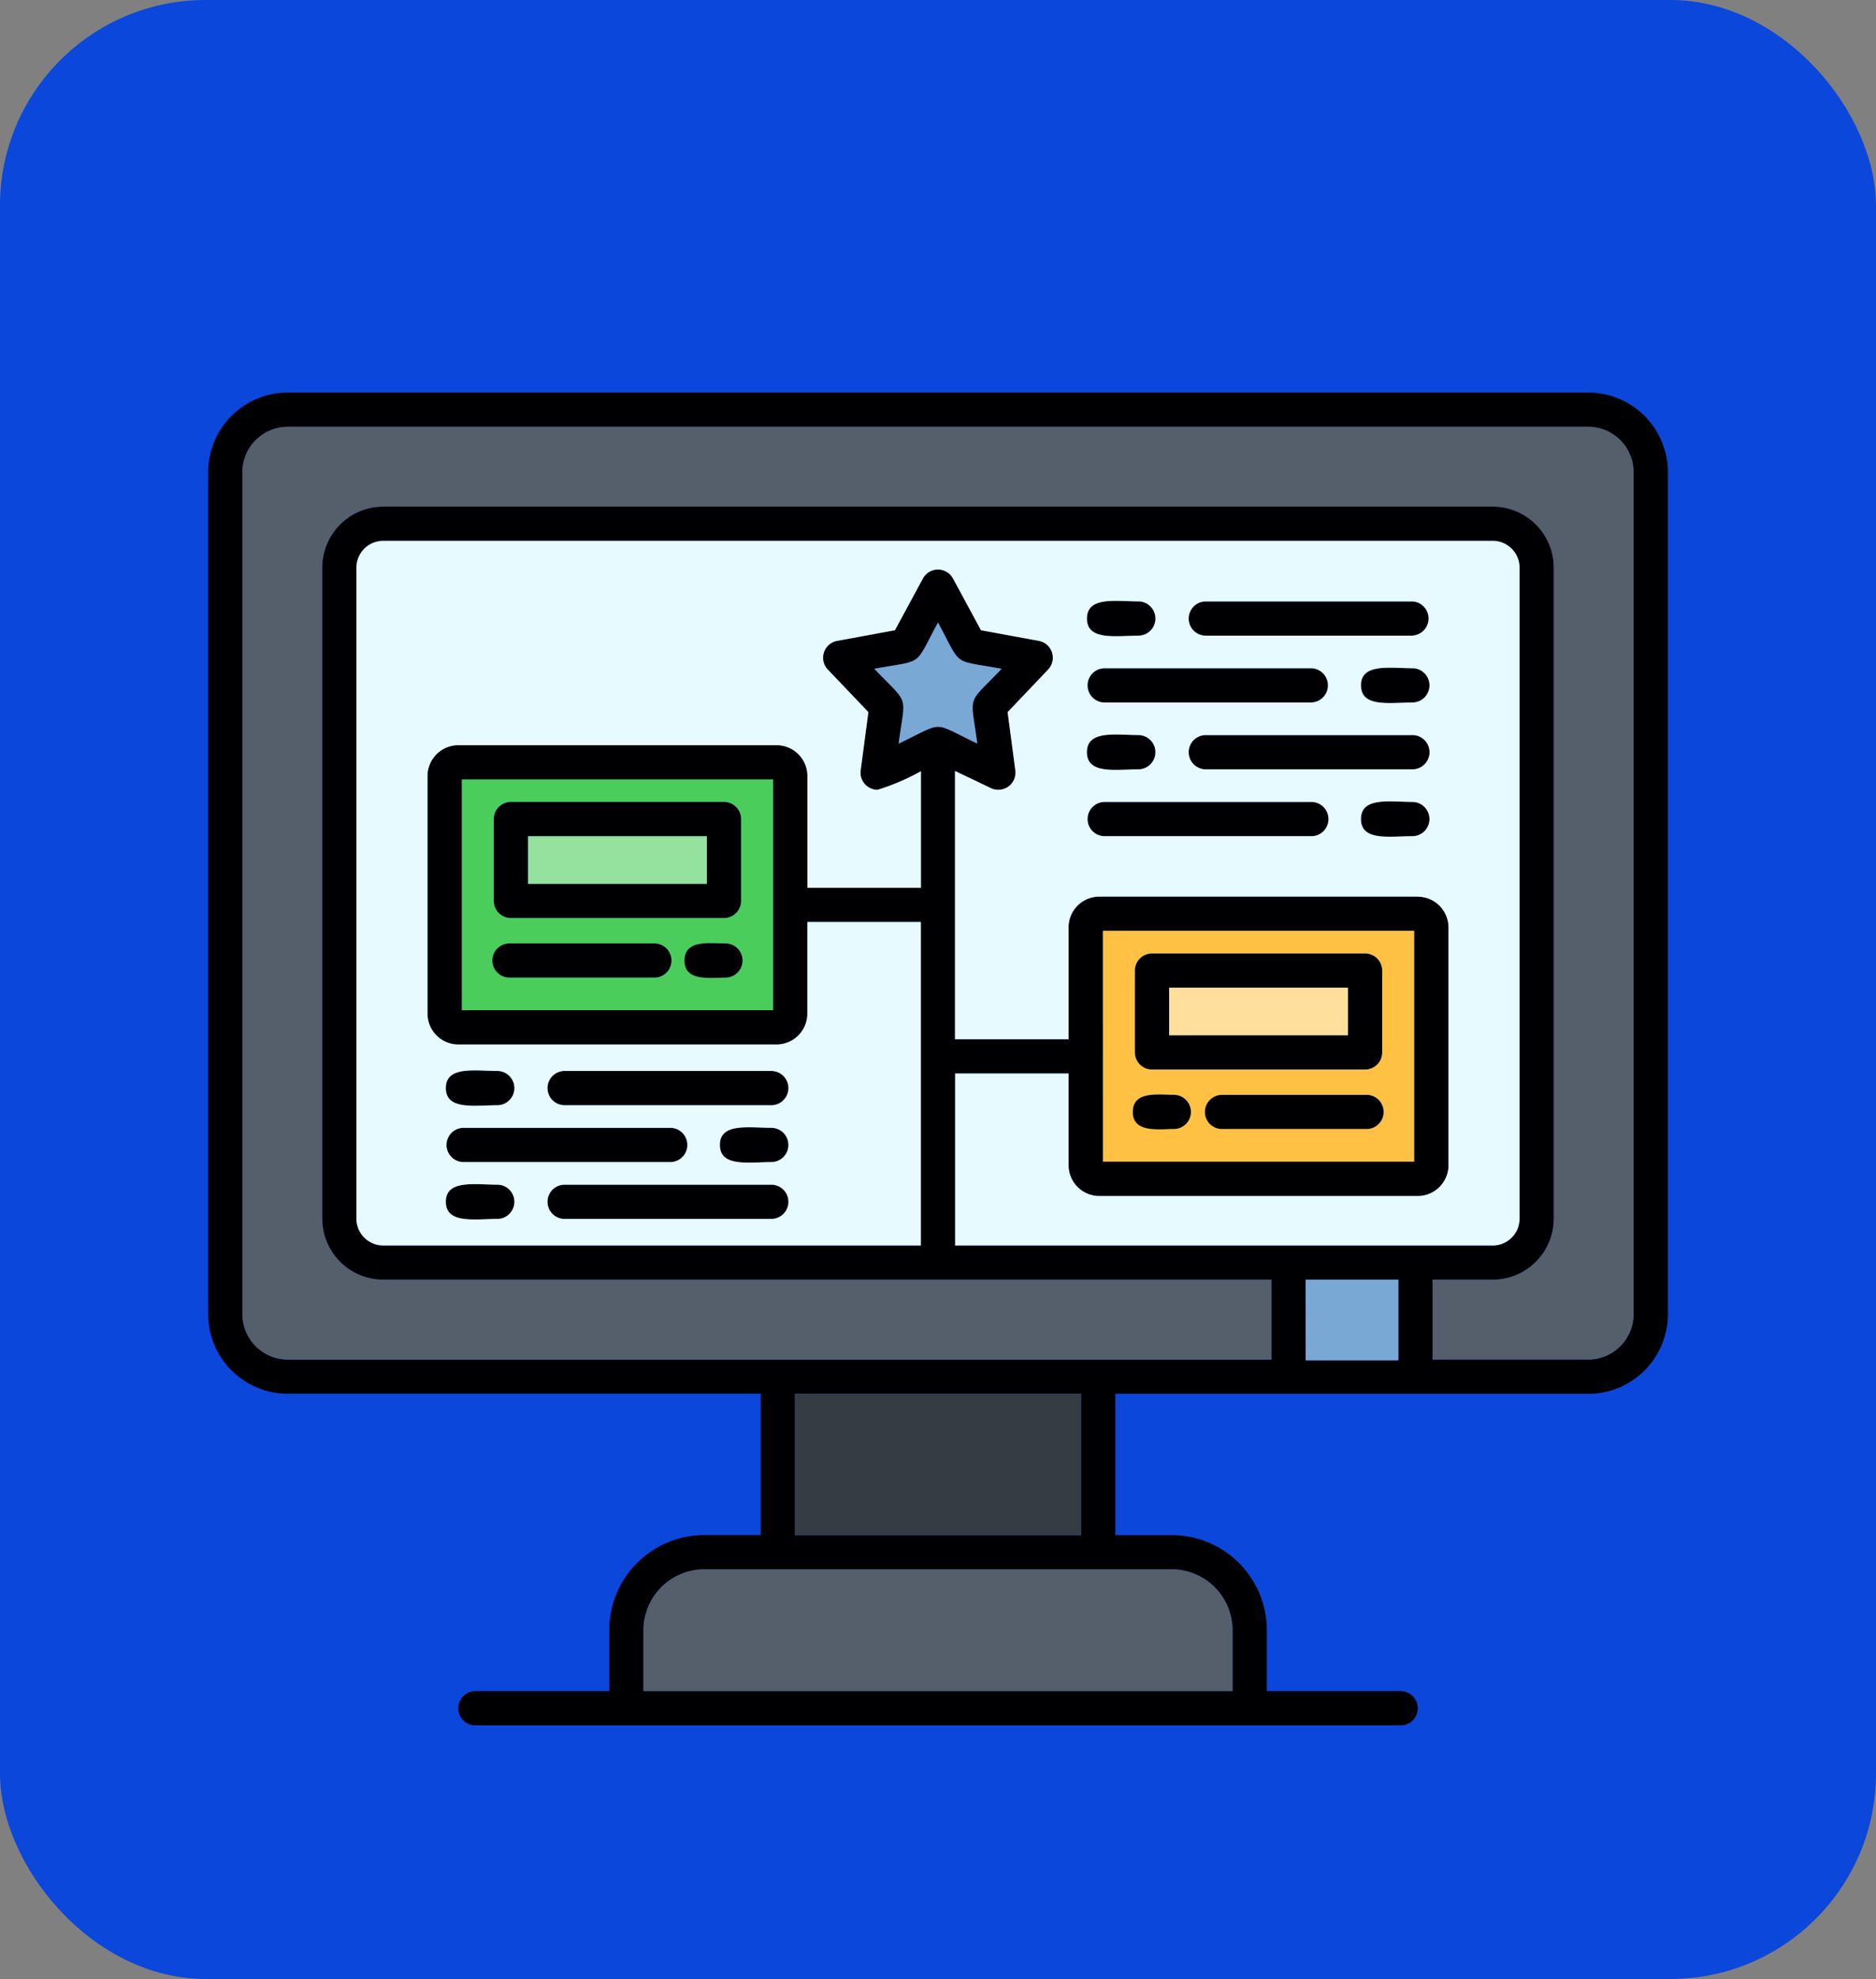 <svg xmlns="http://www.w3.org/2000/svg" width="73" height="77" viewBox="0 0 73 77">
  <rect x="0" y="0" width="73" height="77" fill="#808080" stroke="none"/>
  <g id="Grupo_1073828" data-name="Grupo 1073828" transform="translate(-200 -6469)">
    <rect id="Rectángulo_382523" data-name="Rectángulo 382523" width="73" height="77" rx="8" transform="translate(200 6469)" fill="#0b47db"/>
    <g id="Layer_x0020_1" transform="translate(208.101 6484.2)">
      <path id="Trazado_824416" data-name="Trazado 824416" d="M53.7,39.03H35.3v5.5h2.194a3.7,3.7,0,0,1,3.7,3.7V50.6h5.234a.666.666,0,0,1,0,1.331H10.372a.666.666,0,0,1,0-1.331h5.235V48.228a3.7,3.7,0,0,1,3.7-3.7H21.5v-5.5H3.1a3.1,3.1,0,0,1-3.1-3.1V3.171A3.1,3.1,0,0,1,3.1.074H53.7a3.1,3.1,0,0,1,3.1,3.1V35.932a3.1,3.1,0,0,1-3.1,3.1Zm-11-4.438h3.609v3.136H42.705ZM41.374,37.7V34.592H6.812a2.378,2.378,0,0,1-2.375-2.375V6.886A2.378,2.378,0,0,1,6.812,4.511H49.986a2.378,2.378,0,0,1,2.375,2.375V32.217a2.378,2.378,0,0,1-2.375,2.375h-2.34V37.7H53.7a1.768,1.768,0,0,0,1.766-1.766V3.171A1.768,1.768,0,0,0,53.7,1.406H3.1A1.768,1.768,0,0,0,1.332,3.171V35.932A1.768,1.768,0,0,0,3.1,37.7H41.374ZM21.938,32.227H13.845a.666.666,0,0,1,0-1.331h8.094A.666.666,0,0,1,21.938,32.227Zm-10.665,0c-.895,0-2.025.207-2.025-.666s1.13-.666,2.025-.666A.666.666,0,0,1,11.273,32.227Zm10.664-2.212c-.9,0-2.025.206-2.025-.666s1.13-.666,2.025-.666A.666.666,0,0,1,21.938,30.014Zm-3.931,0H9.914a.666.666,0,0,1,0-1.331h8.093A.666.666,0,0,1,18.007,30.014ZM21.938,27.8H13.845a.666.666,0,0,1,0-1.331h8.094A.666.666,0,0,1,21.938,27.8Zm-10.665,0c-.895,0-2.025.206-2.025-.666s1.13-.666,2.025-.666A.666.666,0,0,1,11.273,27.8Zm35.61-10.467c-.9,0-2.025.207-2.025-.666S45.989,16,46.884,16a.666.666,0,0,1,0,1.331Zm-3.931,0H34.859a.666.666,0,0,1,0-1.331h8.093A.666.666,0,0,1,42.952,17.335Zm3.932-2.6H38.791a.666.666,0,0,1,0-1.331h8.093A.666.666,0,0,1,46.884,14.733Zm-10.665,0c-.9,0-2.025.207-2.025-.666s1.13-.666,2.025-.666a.666.666,0,0,1,0,1.331Zm10.665-2.6c-.9,0-2.025.207-2.025-.666s1.13-.666,2.025-.666a.666.666,0,0,1,0,1.331Zm-3.931,0H34.859a.666.666,0,0,1,0-1.331h8.094A.666.666,0,0,1,42.952,12.13Zm3.932-2.6H38.791a.666.666,0,0,1,0-1.331h8.093A.666.666,0,0,1,46.884,9.528Zm-10.665,0c-.9,0-2.025.207-2.025-.666s1.13-.666,2.025-.666a.666.666,0,0,1,0,1.331Zm8.882,19.2H39.408a.666.666,0,0,1,0-1.331H45.1A.666.666,0,0,1,45.1,28.732Zm-7.5,0c-.64,0-1.622.161-1.622-.666s.982-.666,1.622-.666a.666.666,0,0,1,0,1.331Zm7.418-2.318h-8.29a.666.666,0,0,1-.666-.666V22.564a.666.666,0,0,1,.666-.666h8.29a.666.666,0,0,1,.666.666v3.184A.665.665,0,0,1,45.017,26.414Zm-7.624-1.332h6.959V23.229H37.393Zm9.67,6.248H34.681a1.2,1.2,0,0,1-1.2-1.2V26.567H29.065V33.26H49.986a1.045,1.045,0,0,0,1.044-1.043V6.886a1.045,1.045,0,0,0-1.044-1.044H6.812A1.045,1.045,0,0,0,5.769,6.886V32.217A1.044,1.044,0,0,0,6.812,33.26H27.733V20.674H23.314V24.24a1.2,1.2,0,0,1-1.2,1.2H9.735a1.2,1.2,0,0,1-1.2-1.2V14.993a1.2,1.2,0,0,1,1.2-1.2H22.117a1.2,1.2,0,0,1,1.2,1.2v4.349h4.419V14.807a8.941,8.941,0,0,1-1.687.723.667.667,0,0,1-.659-.753l.3-2.27L24.111,10.85a.667.667,0,0,1,.362-1.114l2.251-.414,1.089-2.013a.666.666,0,0,1,1.171,0l1.088,2.013,2.252.414a.667.667,0,0,1,.362,1.114l-1.578,1.658.3,2.27a.668.668,0,0,1-.948.688l-1.4-.67V25.236h4.419v-4.35a1.2,1.2,0,0,1,1.2-1.2H47.063a1.2,1.2,0,0,1,1.2,1.2v9.247a1.2,1.2,0,0,1-1.2,1.2ZM34.815,30H46.928V21.02H34.815ZM20.154,22.839c-.641,0-1.621.161-1.621-.666s.98-.666,1.621-.666a.666.666,0,0,1,0,1.331Zm-2.764,0H11.7a.666.666,0,0,1,0-1.331H17.39A.666.666,0,0,1,17.39,22.839Zm2.681-2.318h-8.29a.666.666,0,0,1-.666-.666V16.671a.666.666,0,0,1,.666-.666h8.29a.666.666,0,0,1,.666.666v3.184A.666.666,0,0,1,20.071,20.521Zm-7.625-1.331h6.959V17.336H12.446ZM9.869,24.106H21.984V15.127H9.869ZM25.923,10.823c1.38,1.45,1.21.926.945,2.911.641-.307.985-.505,1.243-.594a.743.743,0,0,1,.577,0c.258.089.6.287,1.24.592-.264-1.984-.434-1.461.946-2.911-1.968-.362-1.524-.038-2.475-1.8-.952,1.76-.508,1.437-2.476,1.8Zm8.723,35.038H19.306a2.37,2.37,0,0,0-2.368,2.367V50.6H39.859V48.228a2.37,2.37,0,0,0-2.368-2.368H34.647ZM22.831,44.529H33.966v-5.5H22.831v5.5Z" transform="translate(0)" fill="#000002" fill-rule="evenodd"/>
      <path id="Trazado_824417" data-name="Trazado 824417" d="M.374,2.446H7.333V.593H.374Z" transform="translate(12.072 16.743)" fill="#95e29f" fill-rule="evenodd"/>
      <path id="Trazado_824418" data-name="Trazado 824418" d="M7.817,6.907a.666.666,0,0,1,0,1.331H2.125a.666.666,0,0,1,0-1.331ZM10.5,5.92H2.208a.666.666,0,0,1-.666-.666V2.07A.666.666,0,0,1,2.208,1.4H10.5a.666.666,0,0,1,.666.666V5.255A.666.666,0,0,1,10.5,5.92ZM.3,9.505H12.411V.527H.3ZM10.582,8.239c-.641,0-1.621.161-1.621-.666s.98-.666,1.621-.666a.666.666,0,0,1,0,1.331Z" transform="translate(9.572 14.6)" fill="#4bcd5c" fill-rule="evenodd"/>
      <path id="Trazado_824419" data-name="Trazado 824419" d="M1.724,5.053c.641-.307.985-.505,1.243-.594a.743.743,0,0,1,.577,0c.258.089.6.287,1.24.592C4.52,3.068,4.35,3.592,5.73,2.142,3.762,1.78,4.206,2.1,3.255.343,2.3,2.1,2.747,1.78.779,2.142c1.38,1.45,1.21.926.945,2.911Z" transform="translate(25.144 8.68)" fill="#79a8d5" fill-rule="evenodd"/>
      <path id="Trazado_824420" data-name="Trazado 824420" d="M8.082.77H1.124V2.623H8.082Z" transform="translate(36.269 22.459)" fill="#ffdf9b" fill-rule="evenodd"/>
      <path id="Trazado_824421" data-name="Trazado 824421" d="M11.248,1.582a.666.666,0,0,1,.666.666V5.432a.665.665,0,0,1-.666.666H2.957a.666.666,0,0,1-.666-.666V2.248a.666.666,0,0,1,.666-.666Zm-10.2,8.1H13.159V.7H1.046Zm4.593-2.6h5.692a.666.666,0,0,1,0,1.331H5.639A.666.666,0,0,1,5.639,7.084Zm-1.809,0a.666.666,0,0,1,0,1.331c-.64,0-1.622.161-1.622-.666s.982-.666,1.622-.666Z" transform="translate(33.769 20.316)" fill="#ffc143" fill-rule="evenodd"/>
      <path id="Trazado_824422" data-name="Trazado 824422" d="M41.468,14.094a1.2,1.2,0,0,1,1.2,1.2v9.247a1.2,1.2,0,0,1-1.2,1.2H29.085a1.2,1.2,0,0,1-1.2-1.2V20.973H23.469v6.693H44.39a1.045,1.045,0,0,0,1.044-1.043V1.291A1.045,1.045,0,0,0,44.39.248H1.217A1.045,1.045,0,0,0,.173,1.291V26.622a1.044,1.044,0,0,0,1.044,1.043H22.138V15.079H17.719v3.565a1.2,1.2,0,0,1-1.2,1.2H4.14a1.2,1.2,0,0,1-1.2-1.2V9.4a1.2,1.2,0,0,1,1.2-1.2H16.522a1.2,1.2,0,0,1,1.2,1.2v4.349h4.419V9.212a8.941,8.941,0,0,1-1.687.723.667.667,0,0,1-.659-.753l.3-2.27L18.515,5.255a.667.667,0,0,1,.362-1.114l2.251-.414,1.089-2.013a.666.666,0,0,1,1.171,0l1.088,2.013,2.252.414a.667.667,0,0,1,.362,1.114L25.513,6.913l.3,2.27a.668.668,0,0,1-.948.688l-1.4-.67V19.641h4.419v-4.35a1.2,1.2,0,0,1,1.2-1.2H41.467ZM8.249,25.3h8.094a.666.666,0,0,1,0,1.331H8.249a.666.666,0,0,1,0-1.331Zm8.094-4.424a.666.666,0,0,1,0,1.331H8.249a.666.666,0,0,1,0-1.331Zm-3.931,2.212a.666.666,0,0,1,0,1.331H4.319a.666.666,0,0,1,0-1.331ZM5.678,25.3a.666.666,0,0,1,0,1.331c-.895,0-2.025.207-2.025-.666S4.783,25.3,5.678,25.3Zm10.664-2.212a.666.666,0,0,1,0,1.331c-.9,0-2.025.206-2.025-.666S15.447,23.088,16.343,23.088ZM5.678,20.876a.666.666,0,0,1,0,1.331c-.895,0-2.025.206-2.025-.666s1.13-.666,2.025-.666Zm35.61-10.467a.666.666,0,0,1,0,1.331c-.9,0-2.025.207-2.025-.666s1.13-.666,2.025-.666Zm-3.931,0a.666.666,0,0,1,0,1.331H29.264a.666.666,0,0,1,0-1.331Zm3.932-1.271H33.2a.666.666,0,0,1,0-1.331h8.093A.666.666,0,0,1,41.289,9.138Zm-10.665,0c-.9,0-2.025.207-2.025-.666s1.13-.666,2.025-.666a.666.666,0,0,1,0,1.331Zm10.665-2.6c-.9,0-2.025.207-2.025-.666s1.13-.666,2.025-.666a.666.666,0,0,1,0,1.331Zm-3.931,0H29.264a.666.666,0,0,1,0-1.331h8.094A.666.666,0,0,1,37.357,6.536Zm3.932-2.6H33.2a.666.666,0,0,1,0-1.331h8.093A.666.666,0,0,1,41.289,3.933Zm-10.665,0c-.9,0-2.025.207-2.025-.666s1.13-.666,2.025-.666a.666.666,0,0,1,0,1.331Z" transform="translate(5.595 5.595)" fill="#e6faff" fill-rule="evenodd"/>
      <path id="Trazado_824423" data-name="Trazado 824423" d="M5.521,3.22H48.694A2.378,2.378,0,0,1,51.07,5.595V30.926A2.378,2.378,0,0,1,48.694,33.3h-2.34v3.106h6.055a1.768,1.768,0,0,0,1.766-1.766V1.88A1.768,1.768,0,0,0,52.409.114H1.806A1.768,1.768,0,0,0,.04,1.88V34.641a1.768,1.768,0,0,0,1.766,1.766H40.083V33.3H5.521a2.378,2.378,0,0,1-2.375-2.375V5.595A2.378,2.378,0,0,1,5.521,3.22Z" transform="translate(1.291 1.291)" fill="#555e6b" fill-rule="evenodd"/>
      <path id="Trazado_824424" data-name="Trazado 824424" d="M4.892,1.111H1.283V4.248H4.892Z" transform="translate(41.422 33.48)" fill="#79a8d5" fill-rule="evenodd"/>
      <path id="Trazado_824425" data-name="Trazado 824425" d="M11.821,6.744v-5.5H.686v5.5Z" transform="translate(22.145 37.785)" fill="#363c44" fill-rule="evenodd"/>
      <path id="Trazado_824426" data-name="Trazado 824426" d="M18.2,1.45H2.877A2.37,2.37,0,0,0,.509,3.818V6.185H23.43V3.818A2.37,2.37,0,0,0,21.063,1.45H18.2Z" transform="translate(16.429 44.411)" fill="#555e6b" fill-rule="evenodd"/>
    </g>
  </g>
</svg>
